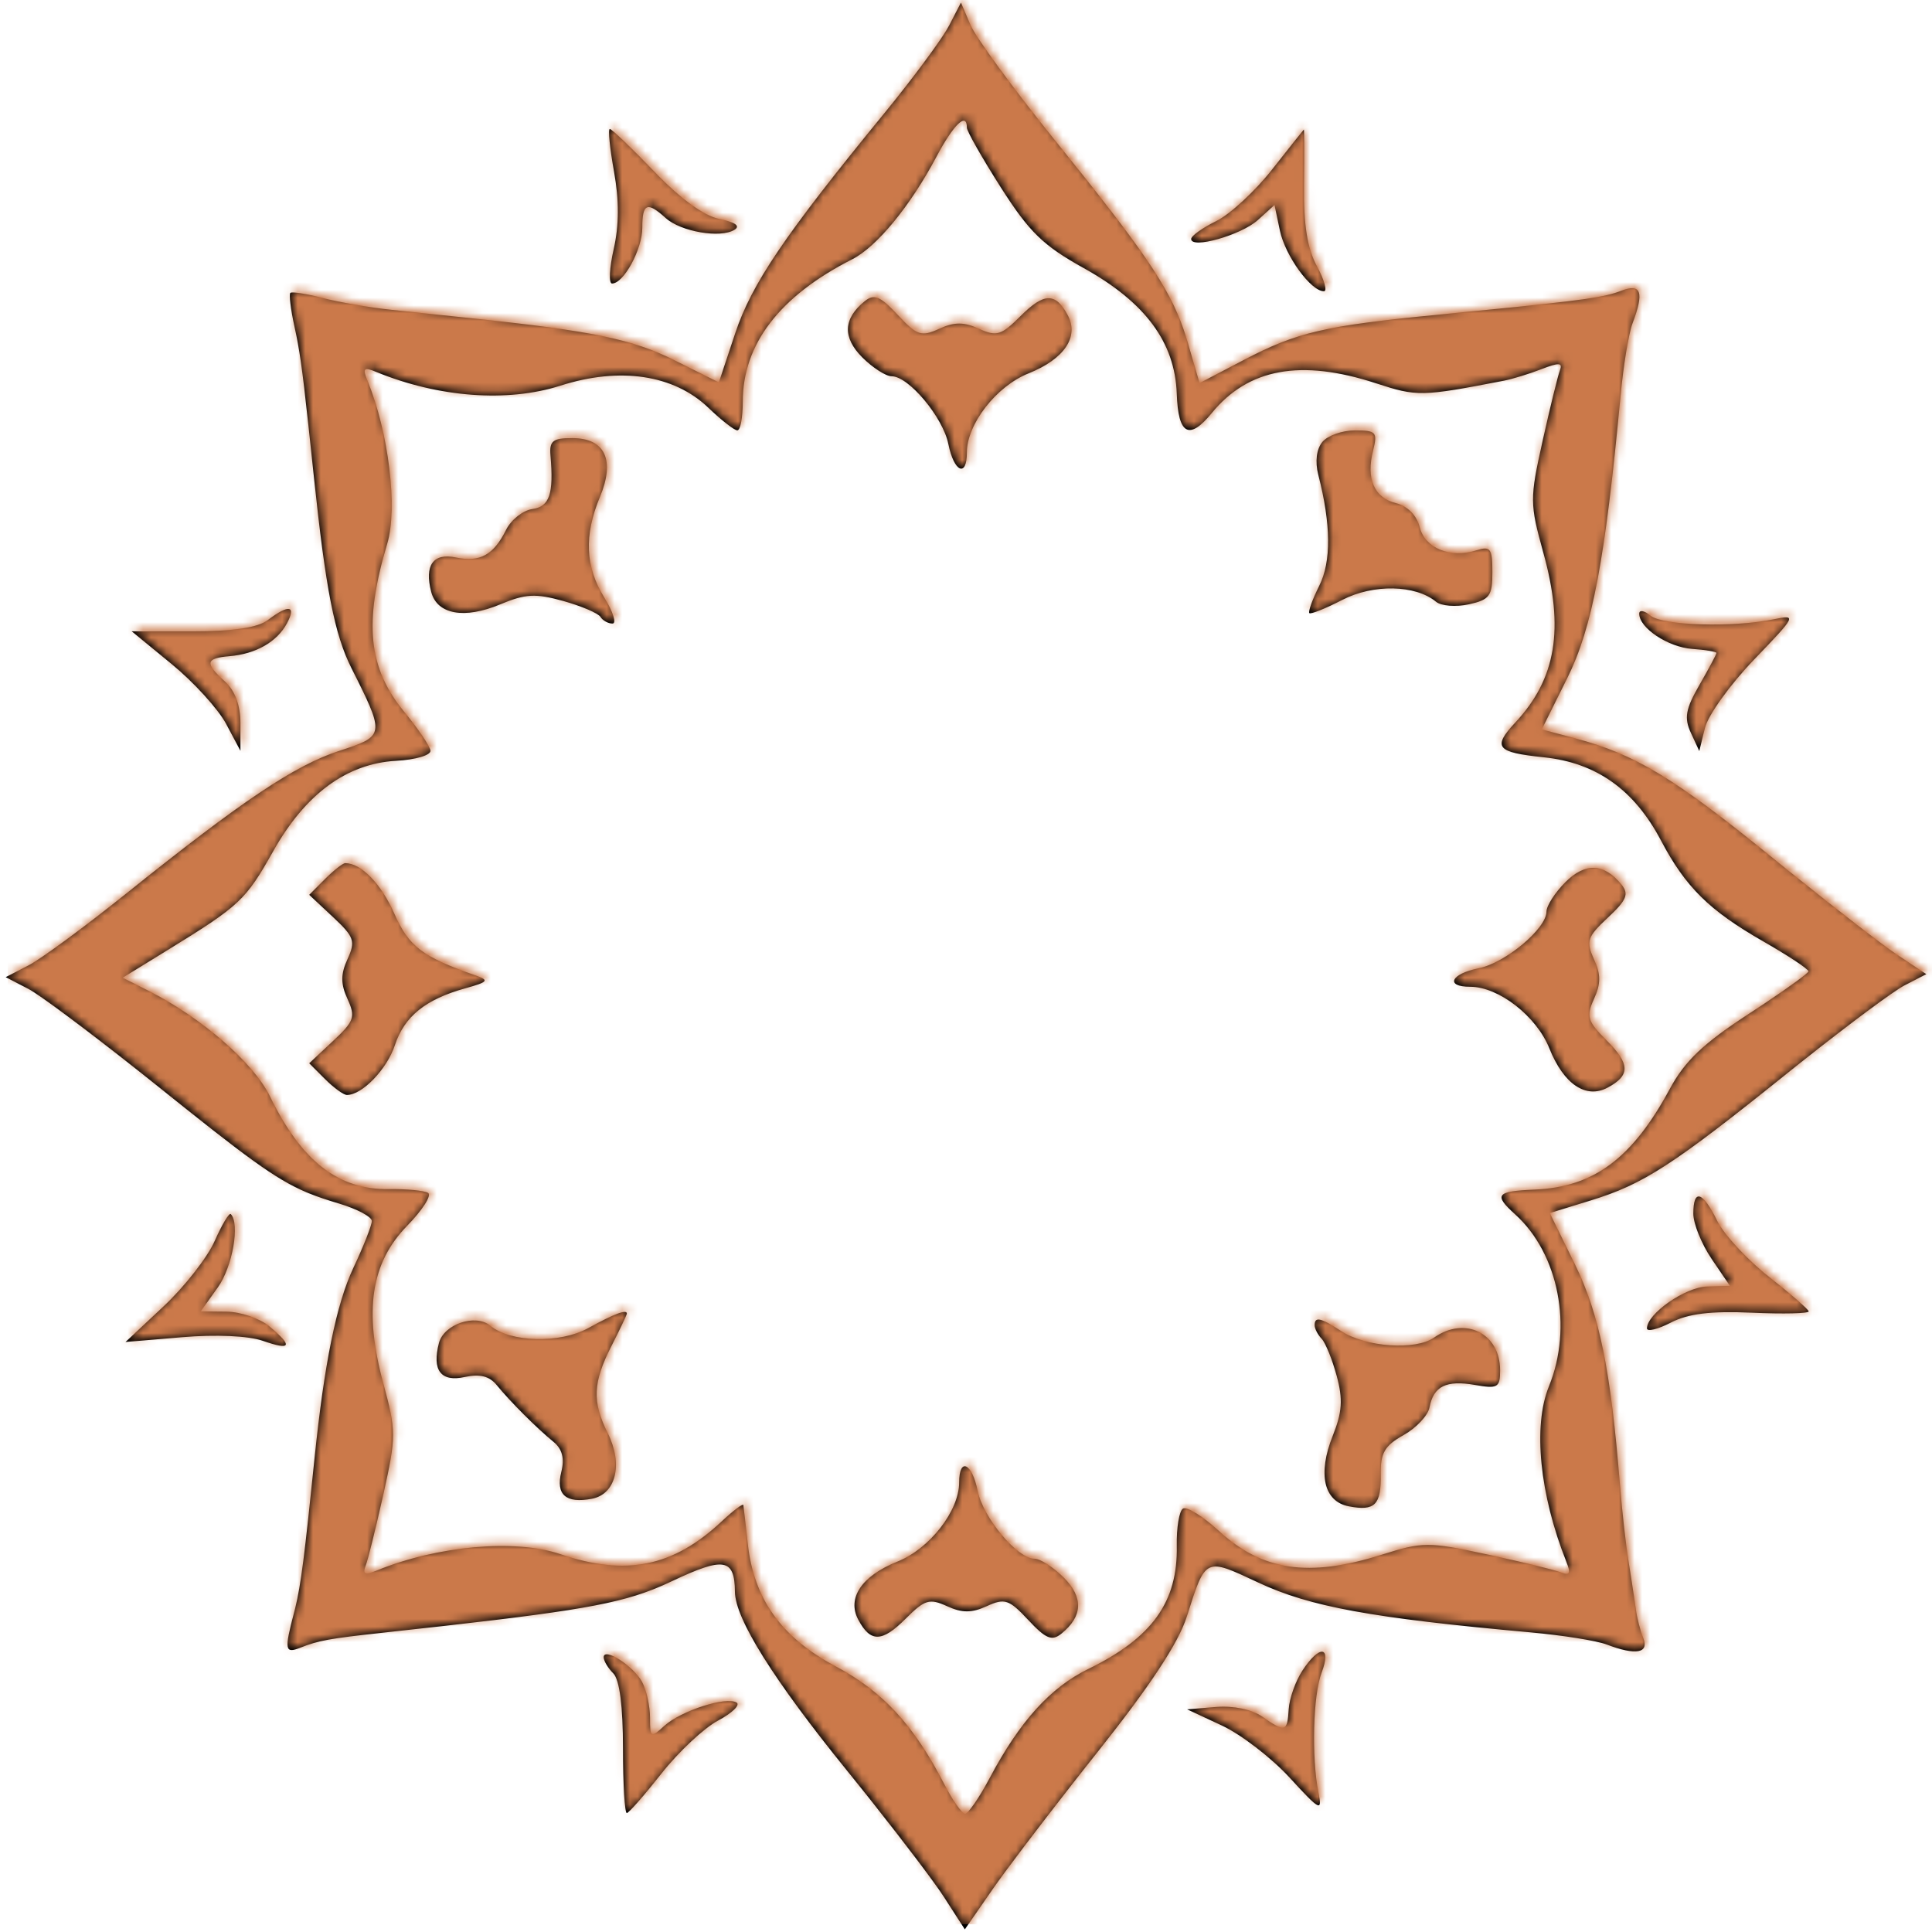 <?xml version="1.0" encoding="UTF-8"?>
<svg width="250px" height="250px" viewBox="0 0 250 250" version="1.1" xmlns="http://www.w3.org/2000/svg" xmlns:xlink="http://www.w3.org/1999/xlink">
    <title>Group</title>
    <defs>
        <path d="M123.61,0 L124.861,2.925 C125.55,4.534 130.473,11.251 135.801,17.851 C147.074,31.813 150.491,36.72 152.414,42.269 L152.544,42.652 L152.671,43.039 C152.774,43.362 152.873,43.69 152.97,44.022 L154.485,49.233 L160.181,46.257 C167.119,42.633 170.605,41.819 185.377,40.38 C201.896,38.77 205.801,38.32 208.198,37.58 L208.357,37.53 C208.383,37.522 208.409,37.513 208.435,37.505 L208.589,37.453 C208.615,37.444 208.64,37.435 208.665,37.426 L208.815,37.373 C208.89,37.346 208.964,37.318 209.038,37.29 C211.647,36.298 212.045,37.456 210.5,41.536 C210.018,42.809 209.328,47.001 208.967,50.851 C206.966,72.166 205.323,80.858 202.048,87.446 L198.77,94.041 L203.08,95.194 C210.897,97.285 215.846,100.273 228.433,110.501 C228.673,110.696 228.914,110.891 229.155,111.087 L229.879,111.672 C230.12,111.867 230.362,112.062 230.603,112.257 L231.327,112.838 C237.229,117.577 242.893,121.958 244.702,123.164 L248.527,125.716 L245.702,127.172 C244.306,127.892 238.669,132.083 232.629,136.87 L231.944,137.414 C231.829,137.505 231.715,137.596 231.6,137.688 L230.912,138.238 L230.568,138.514 C215.665,150.484 211.942,152.894 205.092,155.003 L199.806,156.631 L203.048,163.241 C206.226,169.72 207.697,176.934 208.893,191.901 C209.155,195.173 209.662,199.651 210.02,201.851 C210.088,202.27 210.159,202.707 210.229,203.148 L210.333,203.81 C210.592,205.463 210.831,207.065 210.933,207.851 C211.076,208.951 211.508,210.638 211.892,211.601 C212.687,213.591 210.962,213.904 207.163,212.46 C205.873,211.969 201.457,211.265 197.348,210.894 C176.694,209.03 168.775,207.581 162.073,204.44 C155.15,201.197 155.292,201.129 152.834,208.851 C151.746,212.271 148.103,217.8 141.303,226.351 C140.797,226.988 140.285,227.634 139.772,228.284 L139.155,229.067 C138.949,229.328 138.744,229.59 138.538,229.852 L137.923,230.638 C133.519,236.266 129.325,241.794 127.737,244.088 L124.112,249.324 L121.379,245.088 C120.177,243.223 116.349,238.174 112.128,232.85 L111.551,232.123 C111.261,231.759 110.969,231.394 110.677,231.029 L110.093,230.3 C109.703,229.815 109.313,229.331 108.924,228.851 C99.344,217.029 94.392,209.133 94.362,205.634 C94.325,201.328 92.936,201.089 86.263,204.242 C85.948,204.391 85.638,204.534 85.329,204.672 L84.958,204.836 C84.649,204.971 84.341,205.101 84.029,205.227 L83.654,205.376 C78.247,207.487 71.636,208.447 48.877,210.926 C41.854,211.691 40.481,211.94 38.127,212.872 C36.124,213.665 36.037,213.185 37.309,208.351 C37.342,208.227 37.374,208.103 37.405,207.978 L37.467,207.727 C38.206,204.705 38.663,201.067 39.965,188.351 C41.217,176.126 42.794,168.385 44.975,163.755 C46.296,160.951 47.377,158.21 47.377,157.663 C47.377,157.115 45.464,156.097 43.127,155.4 C41.654,154.96 40.415,154.558 39.217,154.068 L38.89,153.932 C34.823,152.203 31.016,149.317 19.782,140.306 C19.054,139.722 18.326,139.141 17.604,138.569 L16.884,137.999 C10.305,132.801 4.35,128.36 2.938,127.628 L0,126.105 L2.938,124.591 C4.555,123.759 10.249,119.573 15.593,115.289 C30.591,103.266 37.411,98.698 43.155,96.824 C48.739,95.003 49.085,94.828 45.481,87.598 L45.048,86.733 C44.948,86.533 44.845,86.328 44.74,86.119 C42.554,81.769 41.412,75.957 39.877,61.351 C38.745,50.581 38.338,47.016 37.818,44.162 L37.768,43.892 C37.76,43.847 37.752,43.802 37.743,43.758 L37.692,43.492 L37.613,43.095 C37.533,42.698 37.448,42.299 37.356,41.878 C36.88,39.693 36.644,37.751 36.832,37.562 C37.021,37.374 38.908,37.669 41.026,38.219 C43.144,38.769 47.127,39.456 49.877,39.745 C52.627,40.035 57.352,40.532 60.377,40.851 C75.966,42.49 81.088,43.55 86.518,46.264 L92.283,49.144 L94.395,42.797 C96.537,36.36 100.792,30.081 113.699,14.309 C114.116,13.799 114.533,13.284 114.946,12.767 L115.44,12.147 C118.553,8.221 121.349,4.373 122.066,2.986 L123.61,0 Z M120.427,19.963 C117.051,26.327 112.724,31.594 109.547,33.206 C100.147,37.975 95.377,44.19 95.377,51.667 C95.377,53.693 95.061,55.351 94.675,55.351 C94.288,55.351 92.601,54.035 90.925,52.426 C86.463,48.144 79.478,47.102 71.777,49.568 C64.929,51.761 56.01,51.097 47.953,47.793 C46.334,47.129 46.155,47.308 46.819,48.927 C49.564,55.623 50.749,65.41 49.371,70.016 C46.306,80.259 46.904,86.109 51.597,91.802 C53.365,93.947 54.88,96.185 54.964,96.776 C55.051,97.379 53.088,97.966 50.497,98.112 C44.123,98.472 38.769,102.416 34.608,109.818 C31.058,116.133 30.284,116.859 21.094,122.514 L15.141,126.178 L18.509,127.881 C25.351,131.34 32.085,137.198 34.192,141.522 C38.281,149.916 43.025,153.619 49.574,153.529 C51.877,153.497 54.166,153.721 54.66,154.026 C55.154,154.331 53.931,156.248 51.942,158.284 C47.255,163.084 46.322,169.275 48.868,178.681 C50.536,184.842 50.537,185.536 48.88,192.982 L48.728,193.66 C47.815,197.716 46.873,201.5 46.584,202.253 C46.165,203.347 46.497,203.506 47.953,202.909 C55.833,199.678 65.907,198.773 71.784,200.768 C80.259,203.645 86.364,202.41 92.627,196.55 C94.14,195.135 95.412,194.174 95.454,194.414 C95.496,194.654 95.75,196.876 96.018,199.351 C96.799,206.558 100.339,211.519 107.379,215.271 C113.526,218.548 117.522,222.889 121.489,230.601 C122.55,232.664 123.747,234.351 124.149,234.351 C124.551,234.351 125.982,232.275 127.327,229.739 C131.225,222.391 135.181,218.019 140.105,215.617 C148.351,211.594 151.683,206.955 151.537,199.699 C151.49,197.347 151.852,195.175 152.343,194.872 C152.833,194.569 154.922,195.868 156.986,197.759 C162.639,202.938 168.597,203.814 178.022,200.849 C183.388,199.161 184.065,199.158 191.626,200.783 L191.971,200.857 L192.659,201.007 C196.659,201.884 200.358,202.79 201.154,203.096 C202.378,203.566 202.555,203.275 201.957,201.775 C198.486,193.067 197.6,184.194 199.689,179.069 C202.812,171.405 200.954,161.898 195.339,156.816 C192.503,154.25 192.851,153.809 197.886,153.59 C205.52,153.257 210.492,149.546 215.335,140.565 C217.287,136.945 219.66,134.69 225.559,130.851 C226.11,130.492 226.649,130.138 227.168,129.793 L227.681,129.451 C230.889,127.307 233.263,125.578 233.28,125.351 C233.301,125.076 230.657,123.328 227.405,121.466 C220.441,117.478 217.372,114.451 214.203,108.44 C210.723,101.839 205.819,98.355 199.022,97.654 C192.895,97.021 192.354,96.365 195.327,93.174 C200.637,87.475 201.702,81.057 198.974,71.198 C197.208,64.816 197.204,64.228 198.874,56.72 C199.832,52.416 200.838,48.314 201.11,47.604 C201.503,46.581 201.013,46.543 198.741,47.424 C197.166,48.035 194.977,48.709 193.877,48.922 C183.178,50.991 182.652,51.002 177.303,49.255 C167.616,46.092 160.801,47.326 156.074,53.101 C153.13,56.696 151.721,55.92 151.534,50.601 C151.3,43.957 147.463,38.779 139.491,34.351 C134.243,31.436 132.454,29.696 128.784,23.937 C126.36,20.135 124.377,16.647 124.377,16.187 C124.377,14.104 122.669,15.737 120.427,19.963 Z M78.715,21.854 C79.388,25.565 79.377,28.822 78.683,31.854 C78.118,34.327 78.017,36.351 78.459,36.351 C79.969,36.351 82.377,31.912 82.377,29.128 C82.377,25.965 83.007,25.706 85.41,27.881 C87.361,29.646 92.483,30.521 94.299,29.399 C95.096,28.907 94.41,28.408 92.38,28.002 C90.356,27.597 87.323,25.393 83.929,21.861 C81.017,18.83 78.429,16.351 78.176,16.351 C77.924,16.351 78.166,18.827 78.715,21.854 M163.877,21.591 C161.677,24.392 158.425,27.396 156.65,28.267 C154.875,29.138 153.412,30.177 153.4,30.576 C153.357,31.933 159.868,30.09 162.029,28.134 L164.182,26.186 L164.887,29.518 C165.579,32.786 168.895,37.351 170.577,37.351 C171.045,37.351 170.638,35.889 169.672,34.101 C168.427,31.796 167.94,28.742 167.999,23.601 C168.045,19.613 168.036,16.384 167.98,16.425 C167.923,16.466 166.077,18.791 163.877,21.591 M111.153,38.641 C108.372,40.889 108.267,43.332 110.842,45.907 C112.186,47.251 113.897,48.351 114.644,48.351 C116.85,48.351 121.29,53.666 121.984,57.137 C122.706,60.744 124.377,61.5 124.377,58.219 C124.377,54.535 128.182,49.646 132.346,47.98 C136.99,46.122 138.926,43.246 137.424,40.438 C135.844,37.486 134.364,37.518 131.315,40.567 C128.827,43.055 128.224,43.238 125.945,42.2 C123.982,41.306 122.768,41.307 120.794,42.207 C118.475,43.264 117.926,43.08 115.43,40.408 C113.156,37.973 112.377,37.651 111.153,38.641 M170.382,56.845 C169.613,57.772 169.41,59.386 169.848,61.095 C171.504,67.559 171.544,72.309 169.97,75.466 C169.089,77.231 168.513,78.821 168.691,78.998 C168.868,79.176 170.783,78.408 172.945,77.292 C176.966,75.216 182.416,75.323 185.086,77.529 C185.751,78.078 187.664,78.227 189.336,77.86 C192.015,77.272 192.377,76.777 192.377,73.704 C192.377,70.631 192.131,70.294 190.305,70.874 C186.937,71.943 183.657,70.601 182.972,67.875 C182.589,66.347 181.399,65.144 179.898,64.767 C177.07,64.057 176.019,61.626 176.945,57.936 C177.534,55.588 177.32,55.351 174.608,55.351 C172.966,55.351 171.064,56.023 170.382,56.845 M70.495,58.601 C70.924,63.598 70.379,65.212 68.152,65.531 C66.928,65.707 65.394,66.924 64.742,68.236 C63.131,71.48 61.365,72.45 58.254,71.798 C55.316,71.182 54.159,72.802 55.065,76.265 C55.825,79.172 59.354,79.806 63.985,77.867 C67.252,76.499 68.563,76.429 72.153,77.431 C74.504,78.088 76.668,79.014 76.962,79.488 C77.255,79.963 77.955,80.351 78.518,80.351 C79.08,80.351 78.603,78.835 77.459,76.983 C74.99,72.988 74.816,68.938 76.9,63.95 C78.89,59.187 77.548,56.351 73.304,56.351 C70.799,56.351 70.333,56.724 70.495,58.601 M33.936,79.883 C32.612,80.884 29.499,81.351 24.148,81.351 L16.302,81.351 L21.486,85.601 C24.337,87.939 27.504,91.419 28.524,93.335 L30.377,96.82 L30.377,93.24 C30.377,90.931 29.667,89.019 28.377,87.851 C25.746,85.47 25.854,84.831 28.93,84.576 C32.356,84.292 35.105,82.727 36.389,80.328 C37.633,78.004 36.655,77.826 33.936,79.883 M211.377,79.074 C211.377,80.925 215.12,83.411 218.236,83.63 C219.961,83.752 221.374,83.987 221.375,84.153 C221.376,84.319 220.385,86.179 219.172,88.286 C217.375,91.408 217.169,92.555 218.059,94.484 L219.15,96.851 L219.885,93.851 C220.289,92.201 223.153,88.219 226.248,85.002 C231.703,79.334 231.783,79.172 228.828,79.787 C223.593,80.877 214.4,80.615 212.854,79.332 C212.042,78.658 211.377,78.541 211.377,79.074 M41.326,113.402 L39.275,115.453 L42.342,118.319 C45.104,120.898 45.293,121.442 44.233,123.768 C43.33,125.749 43.33,126.953 44.233,128.934 C45.293,131.26 45.104,131.804 42.342,134.383 L39.275,137.249 L41.326,139.3 C42.454,140.428 43.727,141.351 44.154,141.351 C46.122,141.351 49.328,138.028 50.351,134.93 C51.589,131.18 54.322,128.972 59.497,127.541 C62.4,126.738 62.595,126.508 60.877,125.906 C53.883,123.455 52.181,122.163 50.274,117.851 C48.575,114.01 45.985,111.351 43.943,111.351 C43.632,111.351 42.454,112.274 41.326,113.402 M201.821,113.816 C200.477,115.16 199.377,116.871 199.377,117.618 C199.377,119.824 194.062,124.264 190.591,124.958 C186.984,125.68 186.228,127.351 189.509,127.351 C193.193,127.351 198.082,131.156 199.748,135.32 C201.606,139.964 204.482,141.9 207.29,140.398 C210.242,138.818 210.21,137.338 207.161,134.289 C204.673,131.801 204.49,131.198 205.528,128.919 C206.422,126.956 206.421,125.742 205.521,123.768 C204.464,121.449 204.648,120.9 207.32,118.404 C209.755,116.13 210.077,115.351 209.087,114.127 C206.839,111.346 204.396,111.241 201.821,113.816 M218.377,156.711 C218.377,158.01 219.443,160.643 220.746,162.563 L223.115,166.054 L220.128,166.139 C217.322,166.219 212.377,169.672 212.377,171.551 C212.377,172.019 213.77,171.682 215.474,170.801 C217.713,169.643 220.621,169.29 225.976,169.525 C230.049,169.704 233.347,169.626 233.305,169.351 C233.263,169.076 230.937,167.051 228.137,164.851 C225.336,162.651 222.332,159.399 221.461,157.624 C219.584,153.799 218.377,153.442 218.377,156.711 M27.041,160.251 C26.103,162.377 23.123,166.185 20.419,168.715 L15.501,173.315 L22.826,172.696 C27.201,172.326 31.405,172.514 33.264,173.162 C36.947,174.446 37.214,173.87 34.127,171.295 C32.89,170.262 30.384,169.403 28.559,169.384 L25.241,169.351 L27.458,166.237 C29.355,163.574 30.34,157.98 29.126,156.766 C28.917,156.558 27.979,158.126 27.041,160.251 M75.377,171.52 C71.699,173.542 65.32,173.379 62.69,171.195 C60.794,169.623 56.7,171.008 56.065,173.437 C55.137,176.986 56.305,178.526 59.409,177.844 C61.348,177.418 62.595,177.734 63.533,178.887 C65.258,181.01 68.718,184.469 70.862,186.215 C72.018,187.157 72.339,188.365 71.899,190.12 C71.156,193.078 72.484,194.244 75.859,193.599 C78.968,193.005 79.909,189.125 77.914,185.125 C75.874,181.035 75.976,178.561 78.377,173.851 C79.477,171.693 80.377,169.798 80.377,169.64 C80.377,169.049 78.779,169.65 75.377,171.52 M169.377,171.151 C169.377,171.591 169.785,172.379 170.284,172.901 C170.783,173.423 171.66,175.587 172.233,177.708 C173.052,180.739 172.941,182.399 171.718,185.458 C169.744,190.39 170.56,193.962 173.802,194.581 C177.172,195.226 177.991,194.405 177.93,190.446 C177.887,187.675 178.435,186.73 180.877,185.365 C182.527,184.443 184.042,182.826 184.243,181.77 C184.764,179.032 186.403,178.226 190.127,178.875 C193.071,179.388 193.377,179.208 193.377,176.968 C193.377,172.18 188.847,169.933 184.846,172.735 C182.416,174.437 175.995,173.986 172.793,171.888 C170.151,170.157 169.377,169.99 169.377,171.151 M123.377,191.483 C123.377,195.167 119.572,200.056 115.408,201.722 C110.764,203.58 108.828,206.456 110.33,209.264 C111.91,212.216 113.39,212.184 116.439,209.135 C118.927,206.647 119.53,206.464 121.809,207.502 C123.772,208.396 124.986,208.395 126.96,207.495 C129.279,206.438 129.828,206.622 132.324,209.294 C134.598,211.729 135.377,212.051 136.601,211.061 C139.382,208.813 139.487,206.37 136.912,203.795 C135.568,202.451 133.857,201.351 133.11,201.351 C130.904,201.351 126.464,196.036 125.77,192.565 C125.048,188.958 123.377,188.202 123.377,191.483 M77.377,214.116 C77.377,214.575 77.94,215.513 78.627,216.201 C79.43,217.003 79.877,220.473 79.877,225.896 C79.877,230.542 80.102,234.311 80.377,234.272 C80.652,234.234 82.677,231.919 84.877,229.129 C87.077,226.338 90.365,223.265 92.185,222.298 C94.004,221.331 95.081,220.286 94.577,219.975 C93.237,219.147 87.396,221.024 85.239,222.976 C83.466,224.58 83.377,224.531 83.377,221.94 C83.377,220.444 82.917,218.359 82.354,217.308 C81.245,215.235 77.377,212.755 77.377,214.116 M167.795,215.835 C166.9,217.202 166.102,219.452 166.022,220.835 C165.852,223.782 165.556,223.865 162.595,221.791 C161.266,220.861 158.856,220.356 156.622,220.541 L152.877,220.851 L157.377,222.946 C159.852,224.098 163.798,227.135 166.146,229.695 C170.097,234.001 170.375,234.143 169.87,231.6 C168.96,227.014 169.173,219.016 170.281,216.101 C171.605,212.622 170.012,212.452 167.795,215.835" id="path-1"></path>
    </defs>
    <g id="Page-1" stroke="none" stroke-width="1" fill="none" fill-rule="evenodd">
        <g id="Group" transform="translate(0.737, 0.338)">
            <mask id="mask-2" fill="white">
                <use xlink:href="#path-1"></use>
            </mask>
            <use id="Shape" fill="#000000" xlink:href="#path-1"></use>
            <rect id="Rectangle" fill="#CB794A" mask="url(#mask-2)" x="0.264" y="-0.338" width="249" height="249"></rect>
        </g>
    </g>
</svg>